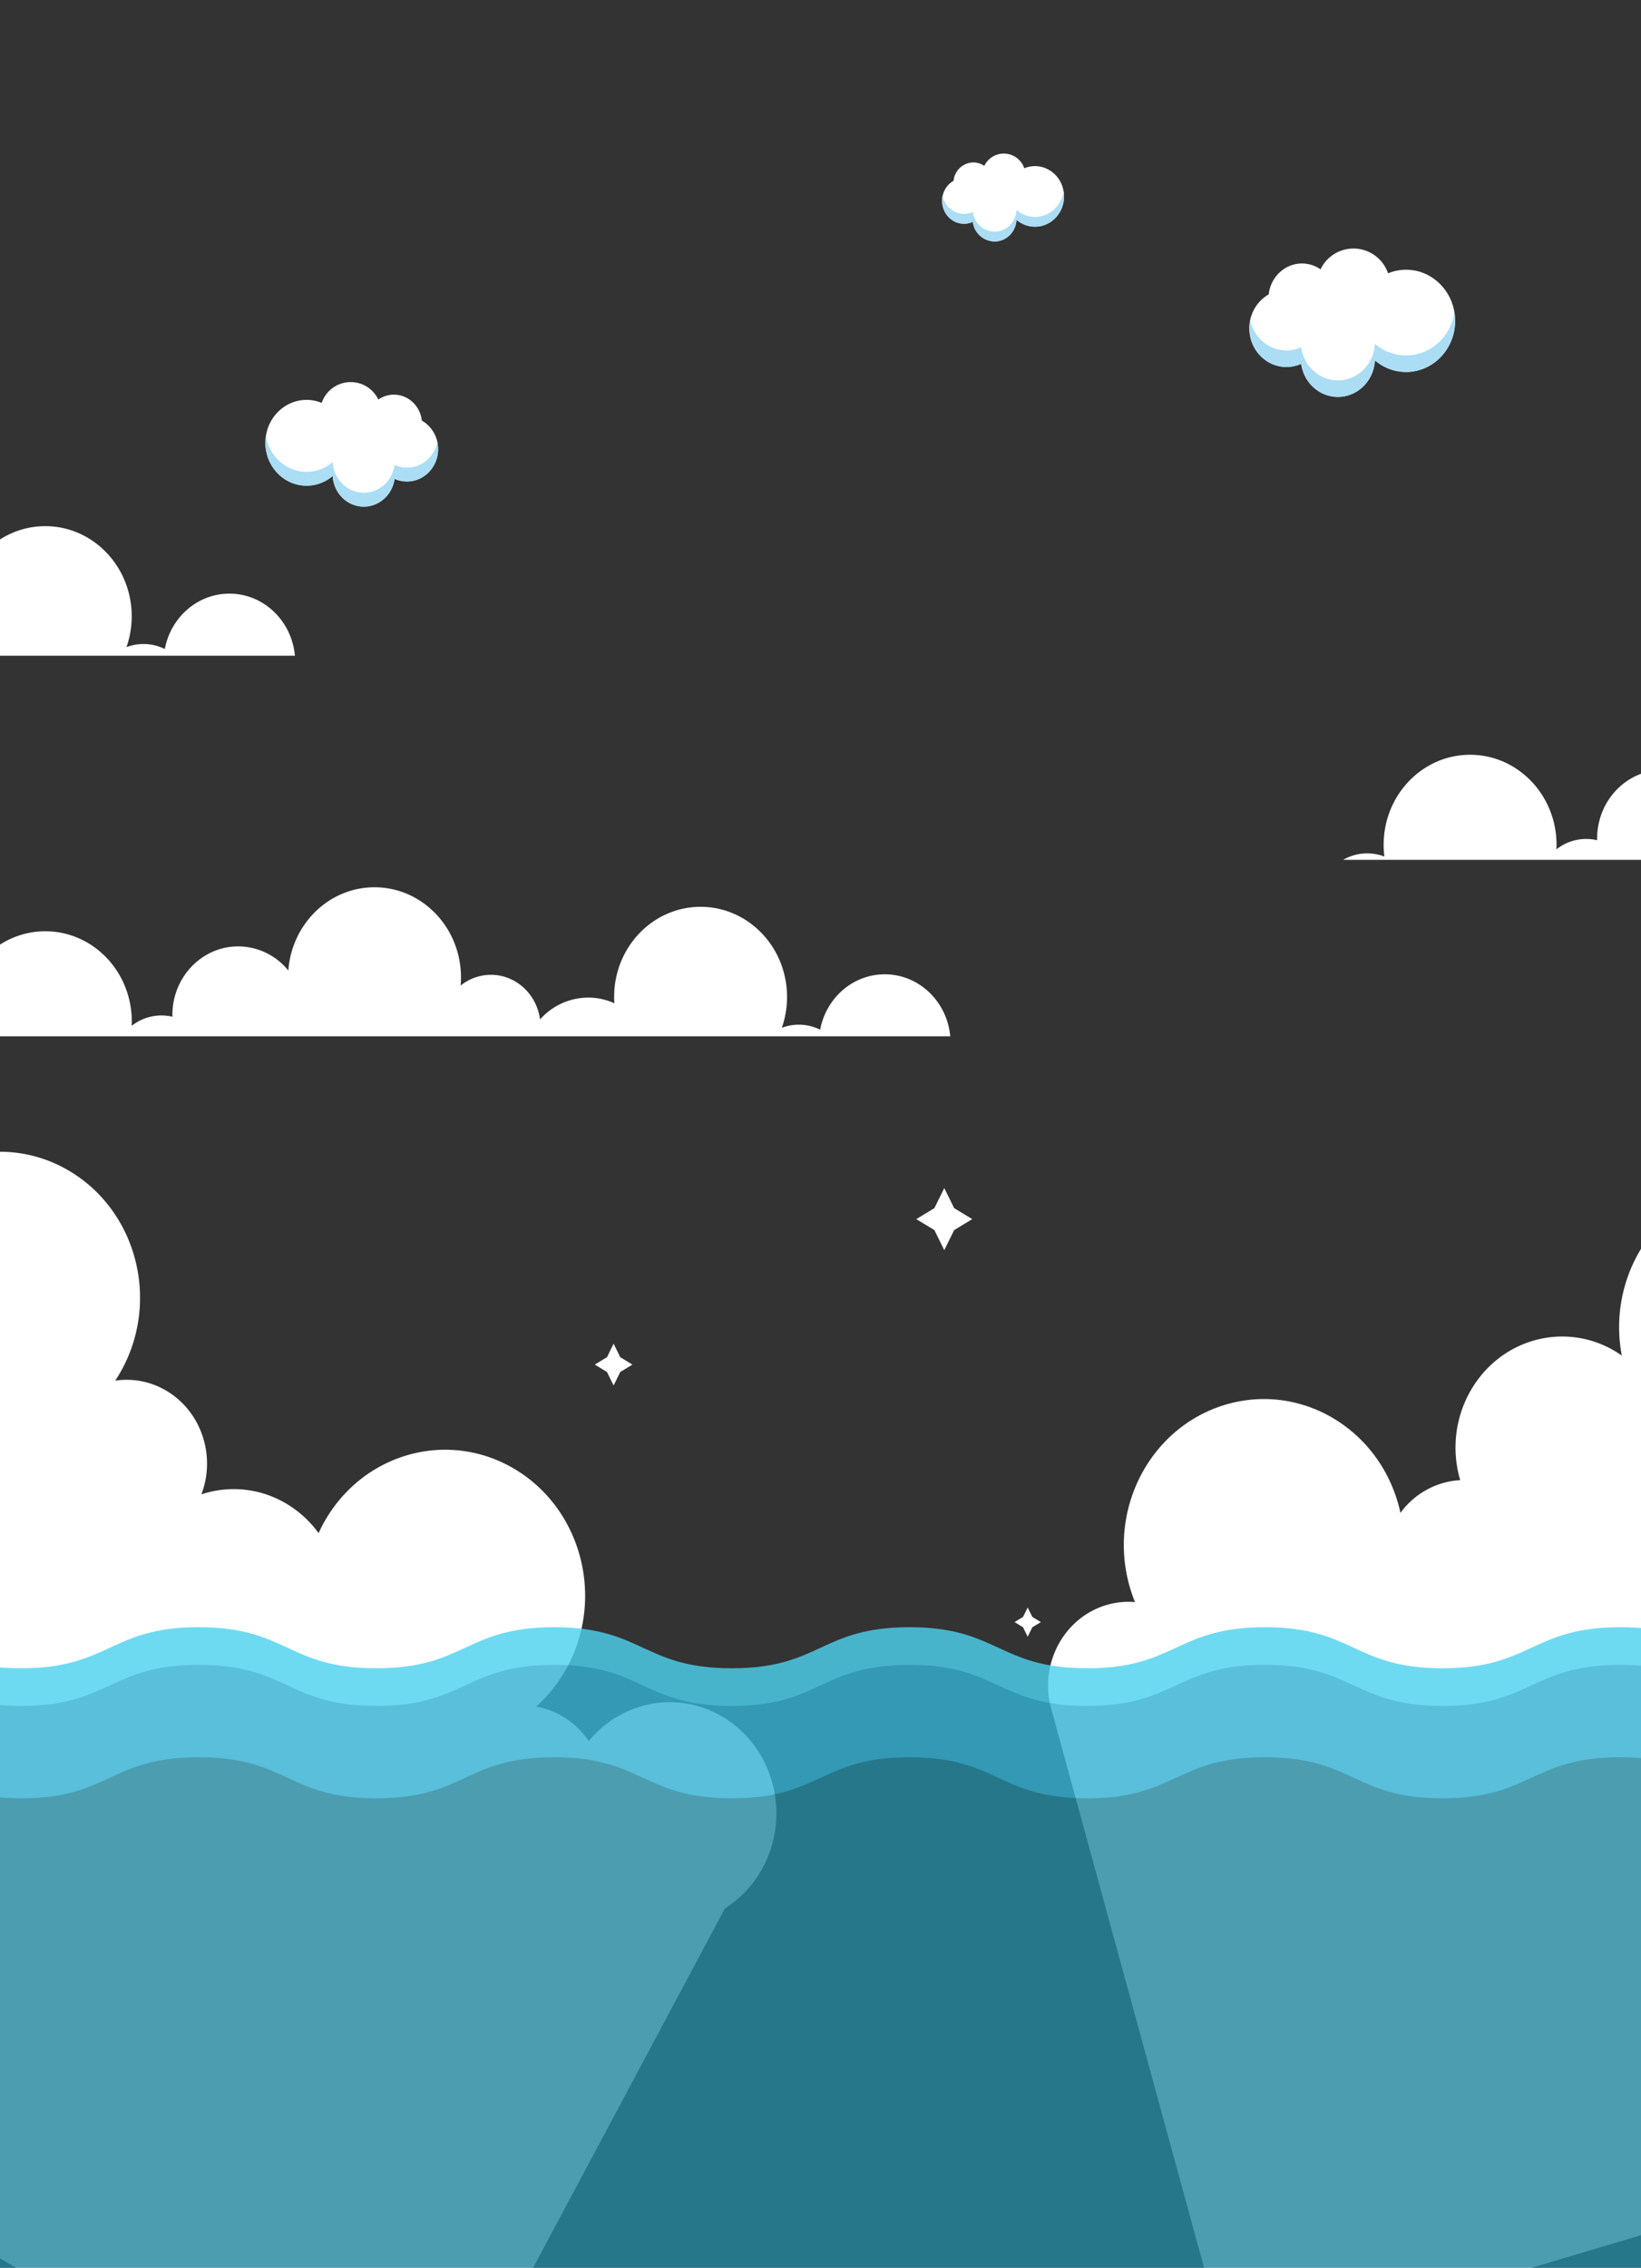 <svg xmlns="http://www.w3.org/2000/svg" xmlns:xlink="http://www.w3.org/1999/xlink" width="1240" height="1713" viewBox="0 0 1240 1713">
  <rect x="0" y="0" width="1240" height="1713" fill="#333333" stroke="none"/>
  <defs>
    <clipPath id="clip-path">
      <rect id="Rectángulo_32827" data-name="Rectángulo 32827" width="1240" height="1713" transform="translate(0 -0.168)" fill="none"/>
    </clipPath>
  </defs>
  <g id="Grupo_87439" data-name="Grupo 87439" transform="translate(0 0.168)">
    <g id="Grupo_87438" data-name="Grupo 87438" transform="translate(0 0)" clip-path="url(#clip-path)">
      <g id="Grupo_87430" data-name="Grupo 87430" transform="translate(-556.885 382.526)">
        <path id="Trazado_147217" data-name="Trazado 147217" d="M724.2,349.183h779.737c-2.406-26.428-23.828-47.029-49.791-46.871-24.088.147-44.068,18.112-48.516,41.829a36.192,36.192,0,0,0-28.97-1.419A70.516,70.516,0,0,0,1380.6,319c-.211-37.59-29.629-67.885-65.705-67.665s-65.157,30.868-64.946,68.459c.01,1.476.074,2.938.173,4.391a47.781,47.781,0,0,0-20.067-4.269,48.679,48.679,0,0,0-36.091,16.5c-2.515-19.14-18.313-33.835-37.353-33.722a36.383,36.383,0,0,0-22.674,8.133c.188-2.168.285-4.362.275-6.582-.214-37.59-29.632-67.885-65.708-67.668-34.285.209-62.223,27.9-64.745,62.915a48.8,48.8,0,0,0-38.174-18.262c-27.466.168-49.6,23.5-49.438,52.117,0,.341.02.677.027,1.013a36.2,36.2,0,0,0-30.8,6.887q.089-1.872.084-3.773c-.211-37.588-29.632-67.885-65.708-67.665s-65.152,30.868-64.944,68.459a71.892,71.892,0,0,0,.561,8.42,36.2,36.2,0,0,0-31.175,2.486Z" transform="translate(-228.998 50.959)" fill="#fff"/>
        <path id="Trazado_147218" data-name="Trazado 147218" d="M524.559,237.925h779.735c-2.4-26.431-23.825-47.031-49.786-46.874-24.09.147-44.071,18.112-48.518,41.829a36.22,36.22,0,0,0-28.969-1.419,70.461,70.461,0,0,0,3.944-23.717c-.211-37.59-29.629-67.885-65.705-67.665s-65.157,30.868-64.946,68.459c.01,1.476.077,2.938.174,4.391a47.8,47.8,0,0,0-20.065-4.269,48.678,48.678,0,0,0-36.091,16.507c-2.518-19.143-18.316-33.838-37.356-33.724a36.4,36.4,0,0,0-22.674,8.133c.189-2.168.285-4.36.275-6.583-.213-37.59-29.632-67.885-65.708-67.668-34.283.209-62.225,27.9-64.745,62.915a48.785,48.785,0,0,0-38.172-18.259c-27.469.165-49.6,23.5-49.441,52.115,0,.341.02.677.027,1.016a35.965,35.965,0,0,0-8.473-.964A36.37,36.37,0,0,0,685.74,230c.06-1.251.089-2.51.082-3.773-.209-37.59-29.627-67.885-65.7-67.665s-65.152,30.866-64.944,68.456a70.851,70.851,0,0,0,.561,8.423,36.178,36.178,0,0,0-31.177,2.486Z" transform="translate(-524.559 -125.324)" fill="#fff"/>
        <path id="Trazado_147219" data-name="Trazado 147219" d="M1158.226,297.593h779.738c-2.406-26.431-23.828-47.031-49.788-46.874-24.088.147-44.071,18.112-48.518,41.829a36.191,36.191,0,0,0-28.969-1.419,70.458,70.458,0,0,0,3.944-23.717c-.211-37.59-29.629-67.885-65.705-67.665s-65.157,30.868-64.946,68.459c.01,1.476.077,2.938.176,4.391a47.833,47.833,0,0,0-20.067-4.27A48.691,48.691,0,0,0,1628,284.834c-2.515-19.143-18.313-33.838-37.354-33.724a36.4,36.4,0,0,0-22.674,8.133c.189-2.168.285-4.36.276-6.583-.213-37.59-29.632-67.885-65.708-67.668-34.283.209-62.223,27.9-64.746,62.915a48.8,48.8,0,0,0-38.172-18.262c-27.469.168-49.6,23.5-49.441,52.117,0,.341.02.677.03,1.016a36.167,36.167,0,0,0-30.8,6.888c.057-1.251.086-2.51.082-3.773-.211-37.59-29.629-67.885-65.705-67.665s-65.155,30.866-64.946,68.456a71.329,71.329,0,0,0,.563,8.423,36.178,36.178,0,0,0-31.177,2.486Z" transform="translate(413.569 -30.784)" fill="#fff"/>
      </g>
      <g id="Grupo_87431" data-name="Grupo 87431" transform="translate(-811.732 710.486)">
        <path id="Trazado_147220" data-name="Trazado 147220" d="M1810.051,952.109c21.632-40.508,7.655-91.618-31.219-114.149-34.1-19.768-76.007-10.989-100.392,18.781a61.453,61.453,0,0,0-20.151-18.872,58.85,58.85,0,0,0-19.633-7.149,109.135,109.135,0,0,0,23.674-30.191c28.414-53.2,10.048-120.331-41.012-149.933s-115.493-10.475-143.907,42.731c-1.116,2.088-2.136,4.21-3.108,6.34a81.34,81.34,0,0,0-25.043-22.663,77.444,77.444,0,0,0-63.527-6.637c11.07-29.09.01-62.918-26.941-78.543a58.422,58.422,0,0,0-38.2-7.327c1.922-2.9,3.736-5.916,5.415-9.058,28.414-53.2,10.046-120.333-41.015-149.935-48.523-28.131-109.094-12.227-139.383,35.076-4.368-23.485-18.276-44.871-39.908-57.41-38.876-22.539-87.928-7.973-109.558,32.53-.258.483-.484.974-.732,1.458a60.842,60.842,0,0,0-11.217-8.384,58.391,58.391,0,0,0-37.492-7.435c1.037-1.716,2.044-3.463,3-5.254,28.411-53.2,10.048-120.333-41.015-149.935s-115.491-10.47-143.9,42.733a113.338,113.338,0,0,0-5.638,12.343,61.146,61.146,0,0,0-16.788-14.351c-29.309-16.992-66.286-6.017-82.6,24.526L421.818,776.958l1122.194,650.574L1781.354,983.1A82.074,82.074,0,0,0,1810.051,952.109Z" transform="translate(-421.818 -252.222)" fill="#fff"/>
        <path id="Trazado_147221" data-name="Trazado 147221" d="M2305.315,366.6c-12.194-44.584-56.766-70.423-99.547-57.715-37.525,11.144-61.2,48.223-58.239,87.242a58.124,58.124,0,0,0-27.057,1.5,59.479,59.479,0,0,0-18.736,9.41,114.3,114.3,0,0,0-3.748-38.79c-16.016-58.553-74.561-92.491-130.756-75.8s-88.774,77.683-72.757,136.238c.63,2.3,1.347,4.549,2.106,6.774a77.1,77.1,0,0,0-33.089,2.427c-22.22,6.6-39.566,22.3-49.423,42.105-11.917-28.723-42.7-44.5-72.356-35.688a60.493,60.493,0,0,0-31.981,22.963c-.61-3.468-1.374-6.934-2.319-10.4-16.019-58.55-74.563-92.489-130.761-75.8-53.4,15.861-85.437,71.728-74.754,127.495a77.66,77.66,0,0,0-67.179-11.2c-42.788,12.708-67.583,59.142-55.391,103.718.144.532.315,1.044.469,1.569a58.489,58.489,0,0,0-13.62,2.336,60.455,60.455,0,0,0-31.557,22.363c-.431-1.974-.905-3.952-1.446-5.924-16.017-58.555-74.558-92.491-130.756-75.8s-88.769,77.68-72.755,136.235a114.121,114.121,0,0,0,4.393,12.883,58.189,58.189,0,0,0-21.612,2.22c-32.256,9.578-50.951,44.581-41.759,78.194l134.132,490.361,1235.033-366.74-133.794-489.12A86.855,86.855,0,0,0,2305.315,366.6Z" transform="translate(535.348 -195.219)" fill="#fff"/>
      </g>
      <g id="Grupo_87432" data-name="Grupo 87432" transform="translate(-250.264 1228.982)" opacity="0.81">
        <path id="Trazado_147222" data-name="Trazado 147222" d="M2122.788,452.846c-67.146,0-67.146,31.013-134.3,31.013s-67.137-31.013-134.276-31.013-67.136,31.013-134.275,31.013-67.137-31.013-134.273-31.013-67.136,31.013-134.271,31.013-67.139-31.013-134.278-31.013-67.136,31.013-134.273,31.013-67.136-31.013-134.276-31.013S981.435,483.859,914.3,483.859s-67.134-31.013-134.266-31.013l-131.857,527.2s254.857-9.692,264.156,0,1344.753,0,1344.753,0V483.859C2189.935,483.859,2189.935,452.846,2122.788,452.846Z" transform="translate(-648.173 -452.846)" fill="#4cd2ee"/>
        <path id="Trazado_147223" data-name="Trazado 147223" d="M2122.788,463.856c-67.146,0-67.146,31.013-134.3,31.013s-67.137-31.013-134.276-31.013-67.136,31.013-134.275,31.013-67.137-31.013-134.273-31.013-67.136,31.013-134.271,31.013-67.139-31.013-134.278-31.013-67.136,31.013-134.273,31.013-67.136-31.013-134.276-31.013S981.435,494.869,914.3,494.869s-67.134-31.013-134.266-31.013l-131.857,527.2s254.857-9.692,264.156,0,1344.753,0,1344.753,0V494.869C2189.935,494.869,2189.935,463.856,2122.788,463.856Z" transform="translate(-648.173 -435.402)" fill="#32b0d1"/>
        <path id="Trazado_147224" data-name="Trazado 147224" d="M2122.788,490.856c-67.146,0-67.146,31.013-134.3,31.013s-67.137-31.013-134.276-31.013-67.136,31.013-134.275,31.013-67.137-31.013-134.273-31.013-67.136,31.013-134.271,31.013-67.139-31.013-134.278-31.013-67.136,31.013-134.273,31.013-67.136-31.013-134.276-31.013S981.435,521.869,914.3,521.869s-67.134-31.013-134.266-31.013l-131.857,527.2s254.857-9.692,264.156,0,1344.753,0,1344.753,0V521.869C2189.935,521.869,2189.935,490.856,2122.788,490.856Z" transform="translate(-648.173 -392.622)" fill="#22869e"/>
      </g>
      <g id="Grupo_87436" data-name="Grupo 87436" transform="translate(232.541 115.84)">
        <g id="Grupo_87433" data-name="Grupo 87433" transform="translate(711.515 71.733)">
          <path id="Trazado_147225" data-name="Trazado 147225" d="M1104.263,318.643c0,16.124,12.547,29.2,28.022,29.2a27.021,27.021,0,0,0,11.142-2.4c1.95,14.137,13.62,25,27.729,25,14.972,0,27.2-12.232,27.98-27.627a36.042,36.042,0,0,0,23.547,8.795c20.469,0,37.061-17.292,37.061-38.616s-16.592-38.616-37.061-38.616a35.686,35.686,0,0,0-13.623,2.7,27.574,27.574,0,0,0-51.006-3,24.471,24.471,0,0,0-14.015-4.417c-12.99,0-23.688,10.2-25.14,23.322A29.392,29.392,0,0,0,1104.263,318.643Z" transform="translate(-1104.263 -258.367)" fill="#fff"/>
          <path id="Trazado_147226" data-name="Trazado 147226" d="M1222.684,309.449a36.039,36.039,0,0,1-23.547-8.792c-.779,15.4-13.007,27.627-27.98,27.627-14.109,0-25.779-10.87-27.729-25.007a26.978,26.978,0,0,1-11.142,2.4c-13.422,0-24.624-9.839-27.367-22.965a30.523,30.523,0,0,0-.655,6.272c0,16.124,12.547,29.2,28.022,29.2a27.021,27.021,0,0,0,11.142-2.4c1.95,14.137,13.62,25,27.729,25,14.972,0,27.2-12.232,27.98-27.627a36.042,36.042,0,0,0,23.547,8.795c20.469,0,37.061-17.292,37.061-38.617a40.259,40.259,0,0,0-.528-6.254C1256.341,295.431,1241.1,309.449,1222.684,309.449Z" transform="translate(-1104.263 -228.711)" fill="#abddf5"/>
        </g>
        <g id="Grupo_87434" data-name="Grupo 87434" transform="translate(-32 172.619)">
          <path id="Trazado_147227" data-name="Trazado 147227" d="M974.734,326.46c-1.218-11.015-10.2-19.572-21.1-19.572a20.56,20.56,0,0,0-11.765,3.706,23.142,23.142,0,0,0-42.808,2.515,29.946,29.946,0,0,0-11.433-2.267c-17.18,0-31.108,14.509-31.108,32.411s13.928,32.409,31.108,32.409a30.25,30.25,0,0,0,19.762-7.378c.655,12.919,10.916,23.187,23.482,23.187,11.844,0,21.637-9.123,23.277-20.988A22.63,22.63,0,0,0,963.5,372.5c12.988,0,23.52-10.971,23.52-24.505A24.672,24.672,0,0,0,974.734,326.46Z" transform="translate(-856.522 -297.403)" fill="#fff"/>
          <path id="Trazado_147228" data-name="Trazado 147228" d="M887.63,340.278a30.252,30.252,0,0,0,19.762-7.381c.655,12.919,10.916,23.187,23.482,23.187,11.844,0,21.637-9.123,23.277-20.988a22.629,22.629,0,0,0,9.349,2.016c11.266,0,20.667-8.257,22.969-19.275a25.716,25.716,0,0,1,.551,5.264c0,13.535-10.532,24.505-23.52,24.505a22.629,22.629,0,0,1-9.349-2.016c-1.64,11.865-11.433,20.988-23.277,20.988-12.566,0-22.828-10.268-23.482-23.187a30.25,30.25,0,0,1-19.762,7.378c-17.18,0-31.108-14.514-31.108-32.409a33.834,33.834,0,0,1,.444-5.249C859.38,328.508,872.166,340.278,887.63,340.278Z" transform="translate(-856.522 -272.512)" fill="#abddf5"/>
        </g>
        <g id="Grupo_87435" data-name="Grupo 87435" transform="translate(479.359)">
          <path id="Trazado_147229" data-name="Trazado 147229" d="M1049.775,266.323c0,9.552,7.431,17.3,16.6,17.3a15.975,15.975,0,0,0,6.6-1.427,16.843,16.843,0,0,0,16.431,14.816c8.87,0,16.115-7.249,16.574-16.37a21.358,21.358,0,0,0,13.95,5.21c12.13,0,21.96-10.245,21.96-22.877s-9.83-22.877-21.96-22.877a21.082,21.082,0,0,0-8.069,1.6,16.338,16.338,0,0,0-30.22-1.778,14.525,14.525,0,0,0-8.3-2.615,15.234,15.234,0,0,0-14.893,13.816A17.42,17.42,0,0,0,1049.775,266.323Z" transform="translate(-1049.775 -230.611)" fill="#fff"/>
          <path id="Trazado_147230" data-name="Trazado 147230" d="M1119.933,260.876a21.357,21.357,0,0,1-13.95-5.21c-.459,9.12-7.7,16.367-16.574,16.367a16.841,16.841,0,0,1-16.431-14.814,16.014,16.014,0,0,1-6.6,1.424,16.78,16.78,0,0,1-16.215-13.607,18.153,18.153,0,0,0-.387,3.716c0,9.552,7.431,17.3,16.6,17.3a15.975,15.975,0,0,0,6.6-1.427,16.843,16.843,0,0,0,16.431,14.816c8.87,0,16.115-7.249,16.574-16.37a21.358,21.358,0,0,0,13.95,5.21c12.13,0,21.96-10.245,21.96-22.877a23.677,23.677,0,0,0-.315-3.706C1139.876,252.57,1130.849,260.876,1119.933,260.876Z" transform="translate(-1049.775 -213.041)" fill="#abddf5"/>
        </g>
      </g>
      <g id="Grupo_87437" data-name="Grupo 87437" transform="translate(449.452 897.27)">
        <path id="Trazado_147231" data-name="Trazado 147231" d="M944.481,252.265l5.027,10.2,9.193,5.578-9.193,5.578-5.027,10.2-5.029-10.2-9.19-5.578,9.19-5.578Z" transform="translate(-930.262 -134.702)" fill="#fff"/>
        <path id="Trazado_147232" data-name="Trazado 147232" d="M1068.074,329.363l3.517,7.134,6.429,3.9-6.429,3.9-3.517,7.134-3.517-7.134-6.429-3.9,6.429-3.9Z" transform="translate(-740.961 -12.546)" fill="#fff"/>
        <path id="Trazado_147233" data-name="Trazado 147233" d="M1049.338,206.776l7.473,15.159,13.662,8.291-13.662,8.291-7.473,15.16-7.473-15.16-13.662-8.291,13.662-8.291Z" transform="translate(-785.264 -206.776)" fill="#fff"/>
      </g>
    </g>
  </g>
</svg>
